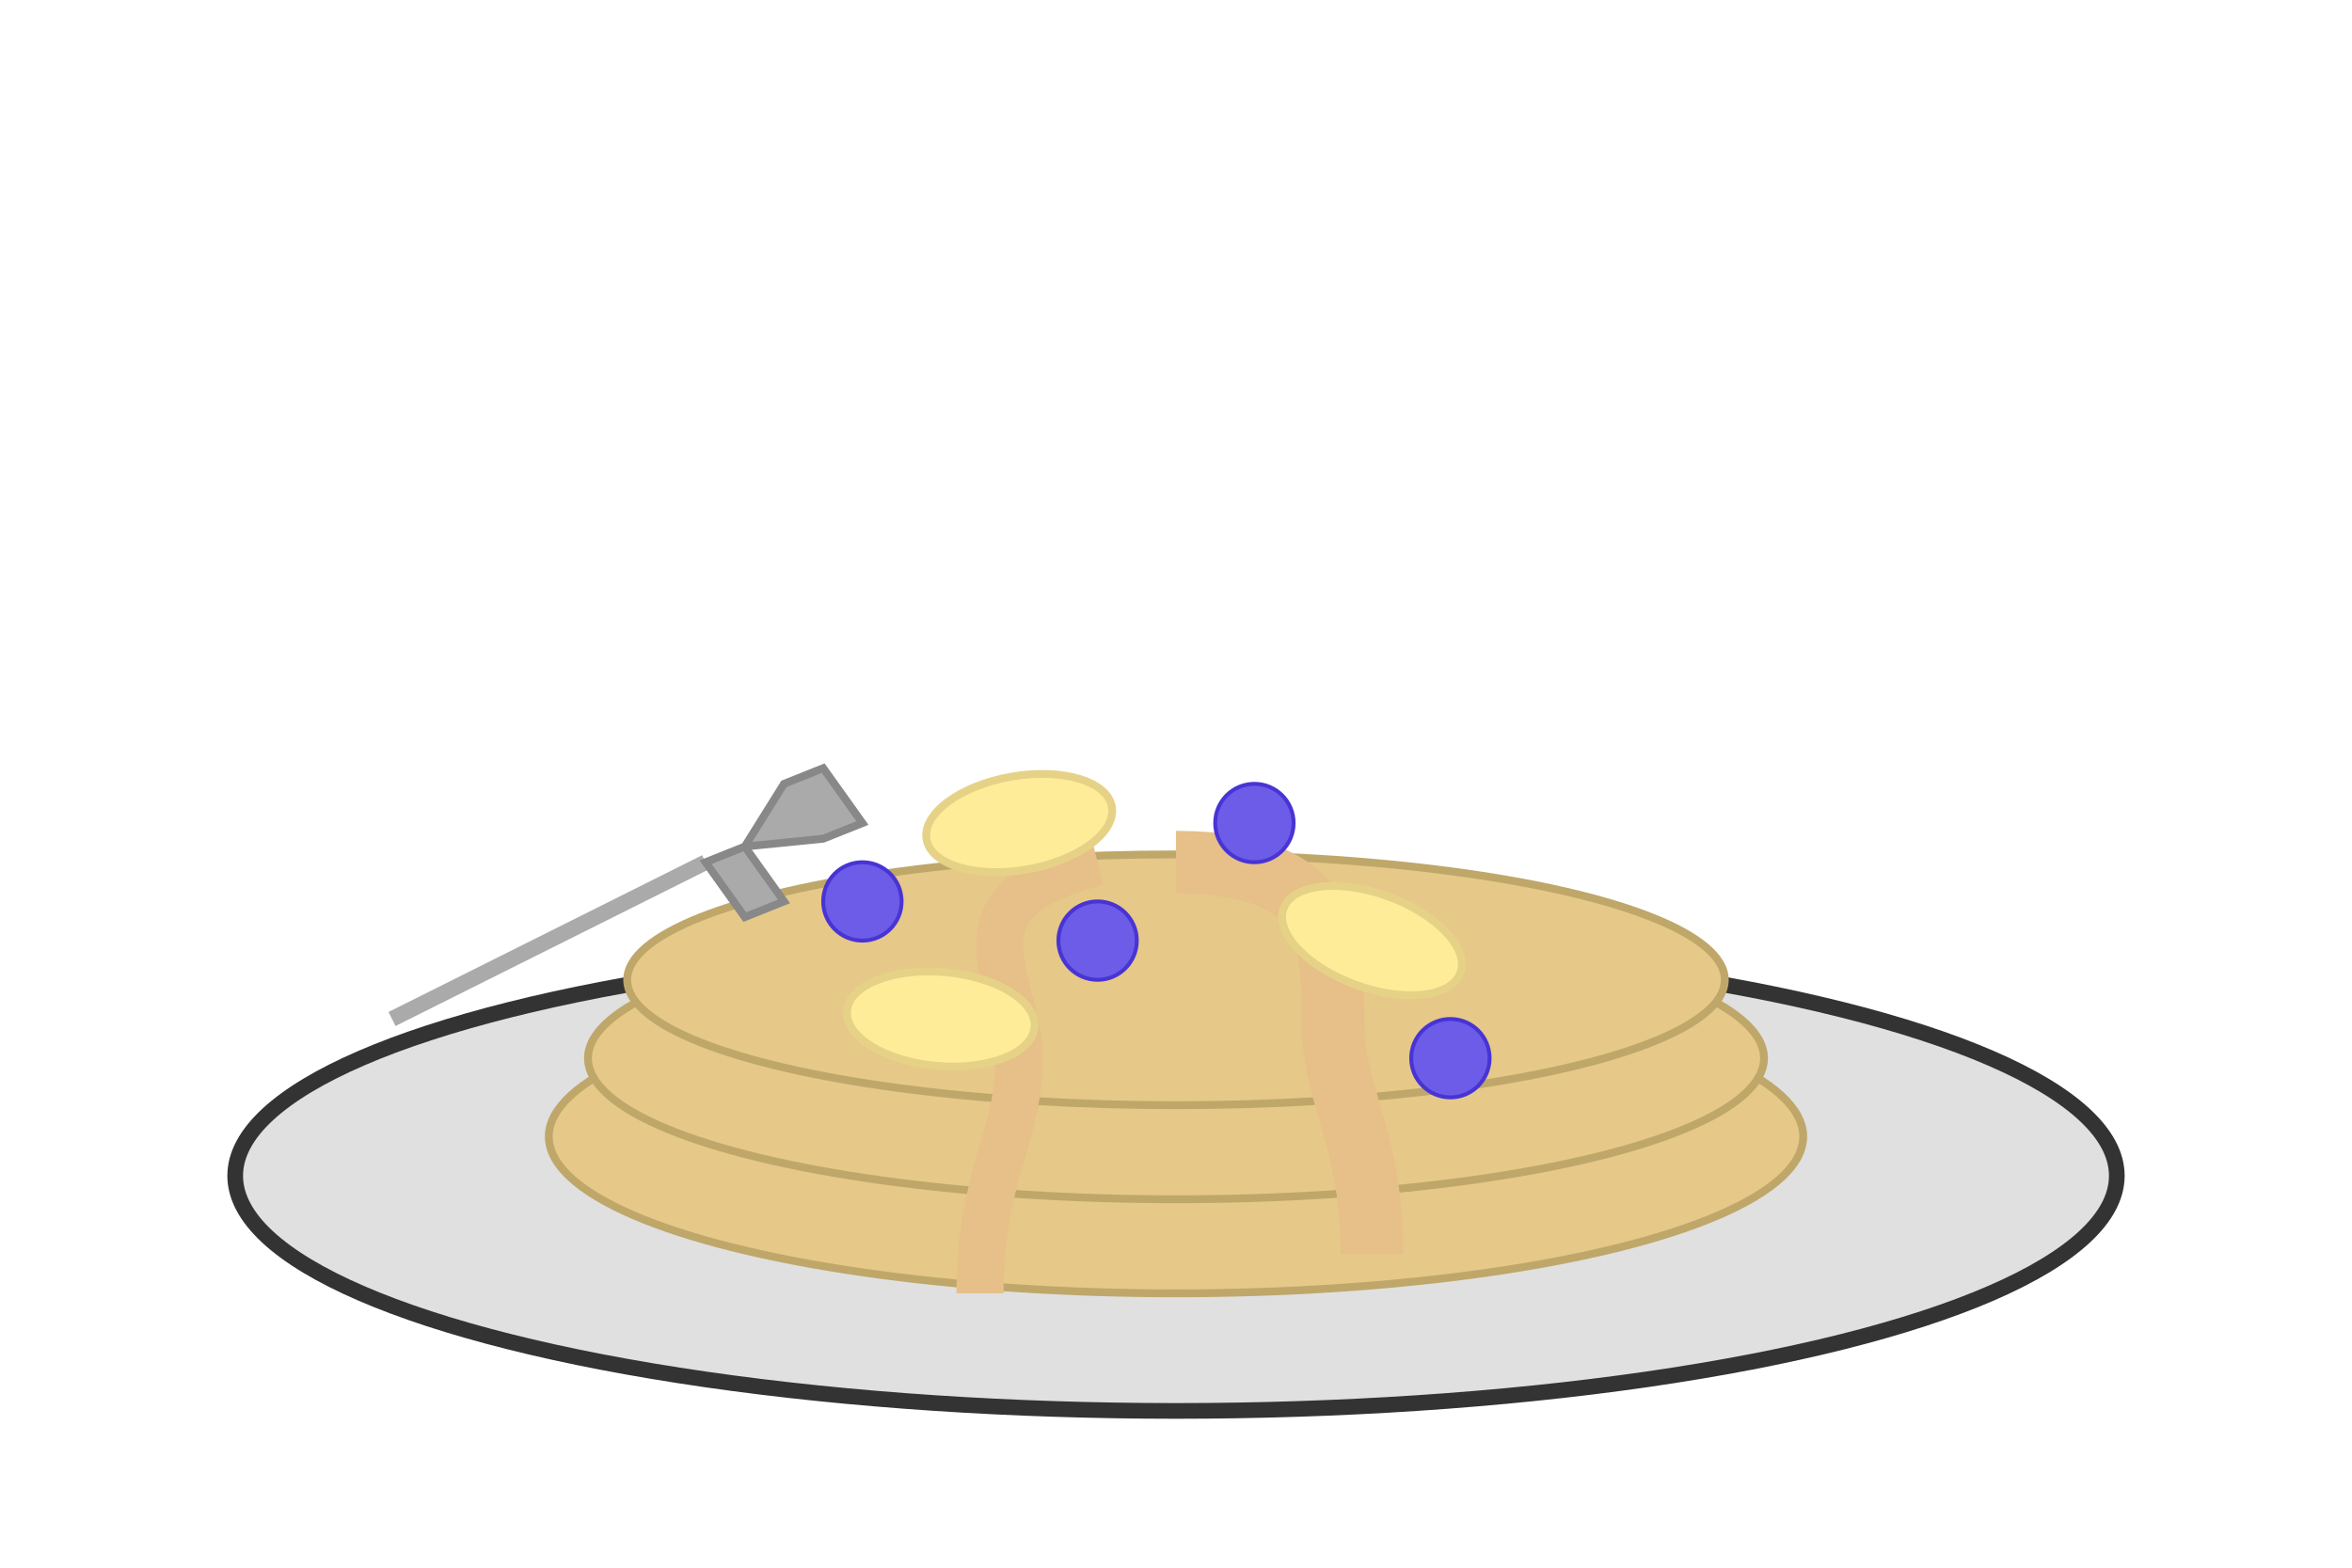 <svg width="300" height="200" xmlns="http://www.w3.org/2000/svg">
  <!-- Plato -->
  <ellipse cx="150" cy="150" rx="120" ry="30" fill="#e0e0e0" stroke="#333" stroke-width="2"/>
  
  <!-- Pancakes -->
  <ellipse cx="150" cy="145" rx="80" ry="20" fill="#e6c888" stroke="#bfa76a" stroke-width="1"/>
  <ellipse cx="150" cy="135" rx="75" ry="18" fill="#e6c888" stroke="#bfa76a" stroke-width="1"/>
  <ellipse cx="150" cy="125" rx="70" ry="16" fill="#e6c888" stroke="#bfa76a" stroke-width="1"/>
  
  <!-- Miel derramándose -->
  <path d="M150,110 C170,110 170,120 170,130 S175,145 175,160" fill="none" stroke="#e6c088" stroke-width="8"/>
  <path d="M140,110 C120,115 130,125 130,135 S125,150 125,165" fill="none" stroke="#e6c088" stroke-width="6"/>
  
  <!-- Trozos de plátano -->
  <ellipse cx="130" cy="105" rx="12" ry="6" fill="#ffec99" stroke="#e6d287" stroke-width="1" transform="rotate(-10,130,105)"/>
  <ellipse cx="175" cy="120" rx="12" ry="6" fill="#ffec99" stroke="#e6d287" stroke-width="1" transform="rotate(20,175,120)"/>
  <ellipse cx="120" cy="130" rx="12" ry="6" fill="#ffec99" stroke="#e6d287" stroke-width="1" transform="rotate(5,120,130)"/>
  
  <!-- Arándanos -->
  <circle cx="160" cy="105" r="5" fill="#6c5ce7" stroke="#4834d4" stroke-width="0.5"/>
  <circle cx="185" cy="135" r="5" fill="#6c5ce7" stroke="#4834d4" stroke-width="0.5"/>
  <circle cx="140" cy="120" r="5" fill="#6c5ce7" stroke="#4834d4" stroke-width="0.5"/>
  <circle cx="110" cy="115" r="5" fill="#6c5ce7" stroke="#4834d4" stroke-width="0.5"/>
  
  <!-- Tenedor -->
  <path d="M50,130 L90,110" stroke="#aaa" stroke-width="2" fill="none"/>
  <path d="M90,110 L95,108 L100,115 L95,117 Z" fill="#aaa" stroke="#888" stroke-width="1"/>
  <path d="M95,108 L100,100 L105,98 L110,105 L105,107 Z" fill="#aaa" stroke="#888" stroke-width="1"/>
</svg>